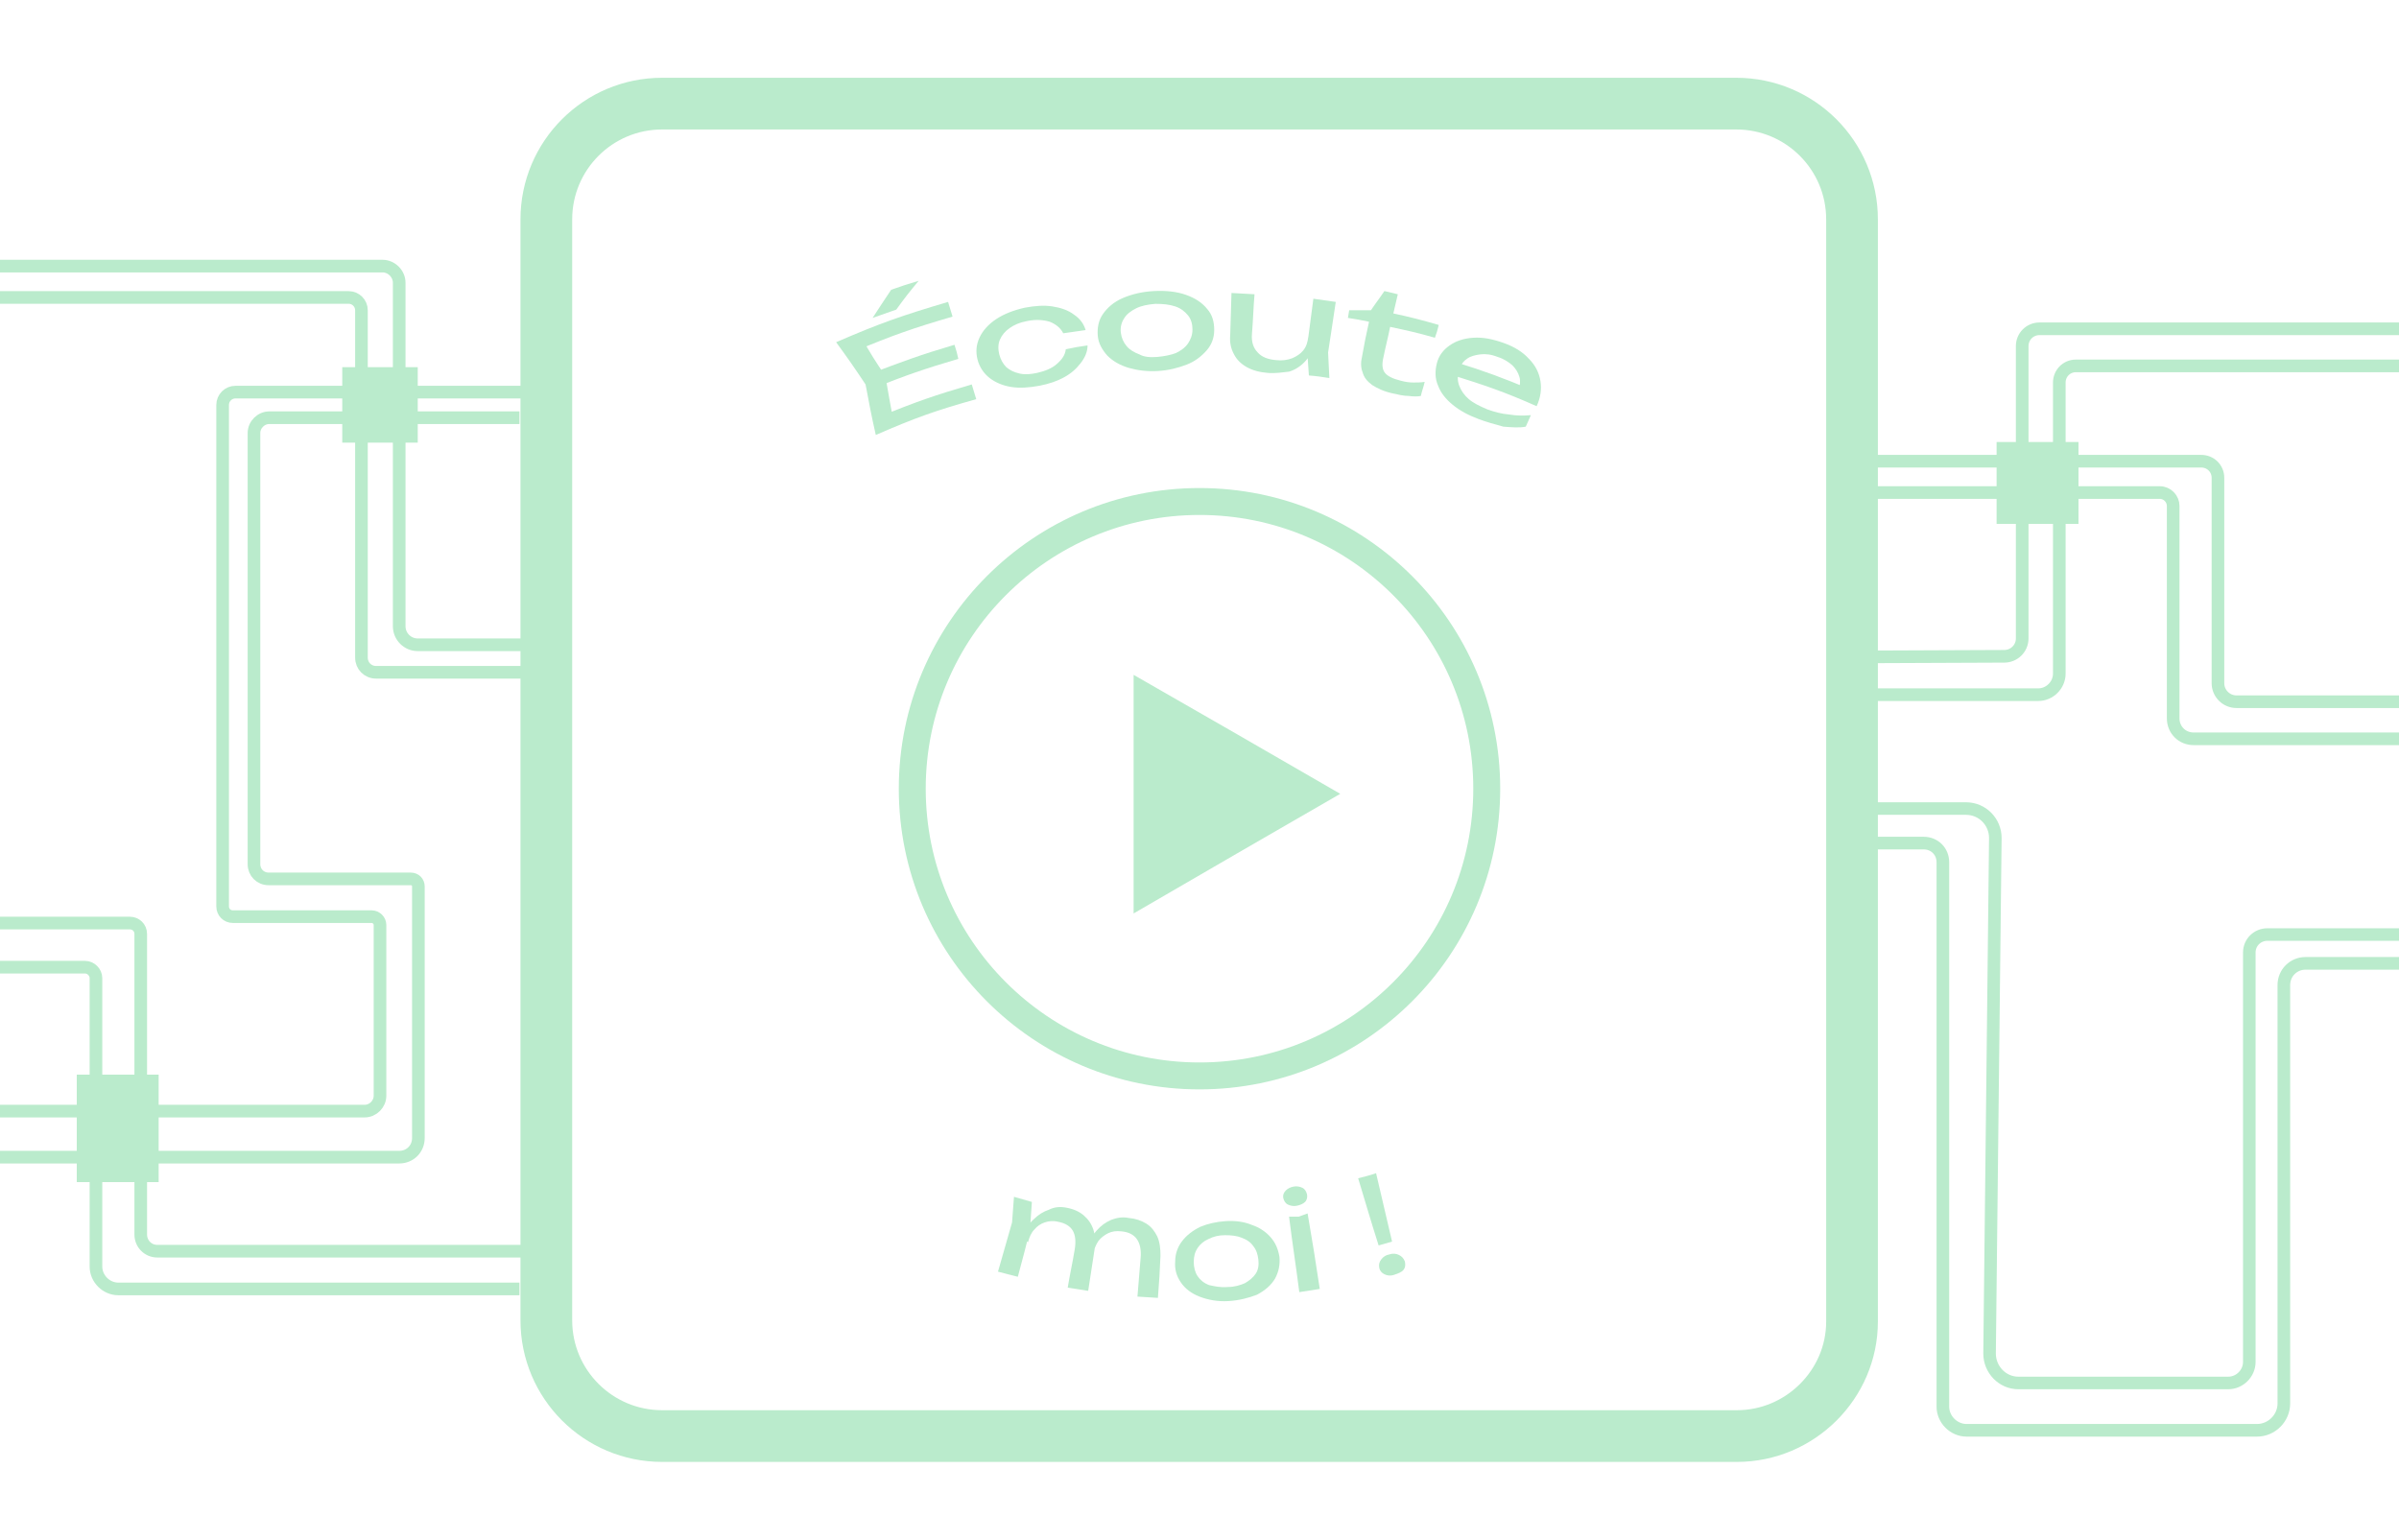 <?xml version="1.0" encoding="utf-8"?>
<!-- Generator: Adobe Illustrator 27.2.0, SVG Export Plug-In . SVG Version: 6.00 Build 0)  -->
<svg version="1.1" id="Calque_1" xmlns="http://www.w3.org/2000/svg" xmlns:xlink="http://www.w3.org/1999/xlink" x="0px" y="0px"
	 viewBox="0 0 375 240.7" style="enable-background:new 0 0 375 240.7;" xml:space="preserve">
<style type="text/css">
	.st0{fill:none;stroke:#BAEBCC;stroke-width:1.975;stroke-miterlimit:10;}
	.st1{fill:none;stroke:#BAEBCC;stroke-width:1.963;stroke-miterlimit:10;}
	.st2{fill:#BAEBCC;}
	.st3{fill:none;stroke:#BAEBCC;stroke-width:8.083;stroke-miterlimit:10;}
	.st4{fill:none;stroke:#BAEBCC;stroke-width:4.209;stroke-miterlimit:10;}
</style>
<path class="st0" d="M289.2,102.7l24.1-0.1c1.5,0,2.8-1.2,2.8-2.8V54.1c0-1.5,1.2-2.7,2.7-2.7h60.5"/>
<path class="st0" d="M291.9,108.6h26.7c1.8,0,3.3-1.5,3.3-3.3V59.8c0-1.4,1.1-2.6,2.6-2.6h54.7"/>
<path class="st0" d="M292.8,131.8h7.9c1.7,0,3,1.3,3,3v85.1c0,2,1.7,3.7,3.7,3.7h45.4c2.3,0,4.2-1.9,4.2-4.2V154
	c0-1.9,1.5-3.4,3.4-3.4H379"/>
<path class="st1" d="M292.3,126.4h15c2.6,0,4.6,2.1,4.6,4.6l-0.9,80.6c0,2.5,2,4.6,4.5,4.6h32.8c1.8,0,3.3-1.5,3.3-3.3v-64
	c0-1.6,1.3-2.8,2.8-2.8h24.7"/>
<path class="st0" d="M82.6,100.8H65.3c-1.6,0-2.9-1.3-2.9-2.9V44.2c0-1.4-1.2-2.6-2.6-2.6H-4.8"/>
<path class="st0" d="M82.1,105.1H58.8c-1.3,0-2.3-1-2.3-2.3V48.5c0-1.1-0.9-2-2-2H-4.8"/>
<path class="st0" d="M81.7,61.3H36.8c-1.1,0-2,0.9-2,2v78.4c0,0.9,0.7,1.6,1.6,1.6h21.7c0.7,0,1.3,0.6,1.3,1.3v26.7
	c0,1.3-1.1,2.4-2.4,2.4H-4.9"/>
<path class="st0" d="M81.2,65.3H42.1c-1.3,0-2.4,1.1-2.4,2.4v67.4c0,1.3,1,2.3,2.3,2.3h22.2c0.7,0,1.2,0.5,1.2,1.2v39.3
	c0,1.7-1.3,3-3,3H-4.8"/>
<rect x="53.5" y="57.4" class="st2" width="11.8" height="11.8"/>
<path class="st0" d="M293.3,72.1h50.8c1.4,0,2.6,1.1,2.6,2.6v32.1c0,1.6,1.3,2.9,2.9,2.9h29.5"/>
<path class="st0" d="M291.4,77h46.2c1.2,0,2.1,1,2.1,2.1v33.2c0,1.8,1.4,3.2,3.2,3.2H379"/>
<rect x="312.1" y="69.1" class="st2" width="12.8" height="12.8"/>
<path class="st0" d="M83.1,195.6H24.6c-1.5,0-2.6-1.2-2.6-2.6v-47c0-1-0.8-1.7-1.7-1.7h-25"/>
<path class="st0" d="M81.2,201.5H18.5c-1.9,0-3.5-1.6-3.5-3.5v-45.1c0-0.9-0.8-1.7-1.7-1.7H-4.9"/>
<rect x="12" y="168" class="st2" width="12.8" height="16.8"/>
<path class="st3" d="M271.5,224.5H103.5c-10,0-18.1-8.1-18.1-18.1V34.3c0-10,8.1-18.1,18.1-18.1h167.9c10,0,18.1,8.1,18.1,18.1
	v172.3C289.5,216.4,281.4,224.5,271.5,224.5z"/>
<circle class="st4" cx="187.5" cy="123.3" r="44.9"/>
<polygon class="st2" points="177.2,124.1 177.2,105.5 193.4,114.8 209.5,124.1 193.4,133.4 177.2,142.8 "/>
<g>
	<g>
		<path class="st2" d="M138.4,58.8c0.5,2.8,0.7,4.2,1.3,7.1c-0.8-0.3-1.3-0.5-2.1-0.8c5.6-2.3,8.5-3.3,14.3-5
			c0.3,0.9,0.4,1.4,0.7,2.3c-6.4,1.8-9.5,2.9-15.7,5.6c-0.7-3.1-1-4.7-1.6-7.9c-1.8-2.7-2.7-4-4.6-6.6c6.9-3,10.4-4.2,17.5-6.3
			c0.3,0.9,0.4,1.4,0.7,2.3c-6.2,1.8-9.3,2.9-15.3,5.4c0.4-0.8,0.6-1.3,1.1-2.1C136,55.2,136.8,56.4,138.4,58.8z M149.2,53.9
			c0.3,0.9,0.4,1.3,0.6,2.2c-5.4,1.6-8,2.5-13.3,4.6c-0.4-0.9-0.5-1.3-0.9-2.1C141.1,56.5,143.8,55.5,149.2,53.9z M139.3,45.3
			c1.7-0.6,2.6-0.9,4.3-1.4c-1.5,1.8-2.2,2.7-3.5,4.5c-1.5,0.5-2.2,0.8-3.7,1.3C137.5,48,138.1,47.1,139.3,45.3z"/>
		<path class="st2" d="M170,54c0,1-0.4,1.9-1.1,2.8c-0.7,0.9-1.5,1.6-2.6,2.2c-1.1,0.6-2.3,1-3.8,1.3c-1.6,0.3-3.1,0.4-4.4,0.2
			c-1.3-0.2-2.5-0.7-3.4-1.4c-0.9-0.7-1.6-1.7-1.9-2.9c-0.3-1.2-0.2-2.3,0.3-3.4s1.4-2.1,2.6-2.9c1.2-0.8,2.7-1.4,4.5-1.8
			c1.6-0.3,3-0.4,4.3-0.2c1.3,0.2,2.5,0.6,3.4,1.3c0.9,0.6,1.5,1.4,1.8,2.4c-1.4,0.2-2.1,0.3-3.5,0.5c-0.4-0.8-1.1-1.4-2.1-1.8
			c-1-0.3-2.2-0.4-3.6-0.1c-1.1,0.2-2,0.6-2.7,1.1c-0.7,0.5-1.2,1.1-1.5,1.8c-0.3,0.7-0.3,1.5-0.1,2.3c0.2,0.8,0.6,1.5,1.1,2
			c0.6,0.5,1.2,0.8,2.1,1s1.7,0.1,2.7-0.1c1.3-0.3,2.3-0.7,3.1-1.4c0.8-0.7,1.3-1.4,1.4-2.3C168,54.3,168.6,54.2,170,54z"/>
		<path class="st2" d="M181,58c-1.7,0.1-3.2-0.1-4.6-0.5c-1.3-0.4-2.4-1-3.3-1.9c-0.8-0.9-1.4-1.9-1.5-3.1c-0.1-1.2,0.1-2.4,0.8-3.4
			c0.7-1,1.7-1.9,3.1-2.5c1.4-0.6,3-1,4.9-1.1c1.9-0.1,3.6,0.1,5,0.6c1.4,0.5,2.5,1.2,3.3,2.2c0.8,0.9,1.1,2,1.1,3.3
			c0,1.2-0.4,2.3-1.2,3.2c-0.8,0.9-1.8,1.7-3.1,2.2S182.7,57.9,181,58z M180.9,55.8c1.1-0.1,2.1-0.3,2.9-0.6
			c0.8-0.4,1.4-0.8,1.9-1.5c0.4-0.6,0.7-1.3,0.7-2.2c0-0.8-0.2-1.6-0.7-2.2c-0.5-0.6-1.1-1.1-2-1.4c-0.9-0.3-1.9-0.4-3.1-0.4
			c-1.2,0.1-2.2,0.3-3,0.7c-0.8,0.4-1.5,0.9-1.9,1.6c-0.4,0.6-0.6,1.4-0.5,2.2s0.4,1.5,0.9,2.1c0.5,0.6,1.2,1,2,1.3
			C178.8,55.8,179.8,55.9,180.9,55.8z"/>
		<path class="st2" d="M198.2,58.3c-1.3-0.1-2.4-0.4-3.3-0.9c-0.9-0.5-1.6-1.2-2-2c-0.5-0.9-0.7-1.9-0.6-3c0.1-2.6,0.1-3.9,0.2-6.6
			c1.4,0.1,2.1,0.1,3.6,0.2c-0.2,2.5-0.2,3.7-0.4,6.2c-0.1,1.2,0.2,2.2,0.9,2.9c0.6,0.7,1.6,1.1,2.9,1.2c0.9,0.1,1.7,0,2.5-0.3
			c0.7-0.3,1.3-0.7,1.7-1.2c0.5-0.6,0.7-1.3,0.8-2.1c0.4,0.3,0.7,0.4,1.1,0.7c-0.3,1.2-0.8,2.2-1.5,3c-0.7,0.8-1.6,1.4-2.6,1.7
			C200.5,58.2,199.4,58.4,198.2,58.3z M204.6,58.7c-0.1-1.7-0.2-2.6-0.3-4.4c0.4-3,0.6-4.5,1-7.6c1.4,0.2,2.1,0.3,3.5,0.5
			c-0.5,3.2-0.7,4.8-1.2,7.9c0.1,1.6,0.1,2.4,0.2,4C206.5,58.9,205.9,58.8,204.6,58.7z"/>
		<path class="st2" d="M210.7,49.7c0.1-0.5,0.1-0.7,0.2-1.2c1.4,0,2,0,3.4,0c0.8-1.2,1.3-1.8,2.1-3c0.8,0.2,1.3,0.3,2.1,0.5
			c-0.3,1.2-0.4,1.8-0.7,3c2.8,0.6,4.3,1,7.1,1.8c-0.2,0.8-0.3,1.2-0.6,2c-2.8-0.8-4.2-1.1-7-1.7c-0.4,2-0.7,3-1.1,5
			c-0.2,1-0.1,1.7,0.3,2.2c0.4,0.5,1.2,0.9,2.4,1.2c0.7,0.2,1.4,0.3,2,0.3c0.6,0,1.2,0,1.8-0.1c-0.2,0.9-0.4,1.3-0.6,2.2
			c-0.5,0.1-1.1,0.1-1.9,0c-0.8,0-1.6-0.2-2.5-0.4c-1.4-0.3-2.4-0.8-3.2-1.3c-0.8-0.6-1.3-1.2-1.5-2c-0.3-0.7-0.3-1.6-0.1-2.4
			c0.4-2.2,0.6-3.3,1.1-5.5C212.6,50,212,49.9,210.7,49.7z"/>
		<path class="st2" d="M231.1,65.5c-1.6-0.6-2.9-1.3-4-2.2c-1.1-0.9-1.9-1.9-2.3-3c-0.5-1.1-0.5-2.3-0.2-3.5c0.3-1.2,1-2.1,2-2.8
			c1-0.7,2.2-1.1,3.7-1.2c1.5-0.1,3,0.2,4.7,0.8c1.7,0.6,3,1.4,4,2.5c1,1,1.6,2.2,1.8,3.5c0.2,1.3,0,2.6-0.6,3.9
			c-5.2-2.3-7.9-3.2-13.3-4.9c0.2-0.8,0.4-1.2,0.6-2c4.8,1.5,7.2,2.4,11.8,4.3c-0.8,0-1.2,0-1.9,0.1c0.2-0.7,0.3-1.5,0.1-2.1
			c-0.2-0.7-0.6-1.3-1.1-1.8c-0.6-0.5-1.3-1-2.3-1.3c-1-0.4-1.9-0.5-2.7-0.4c-0.8,0.1-1.6,0.3-2.1,0.7c-0.6,0.4-1,1-1.2,1.8
			c-0.3,0.8-0.3,1.6,0,2.4c0.3,0.8,0.8,1.5,1.5,2.1c0.7,0.6,1.7,1.1,2.9,1.6c1.1,0.4,2.2,0.7,3.4,0.8c1.2,0.2,2.3,0.2,3.4,0.1
			c-0.3,0.7-0.5,1.1-0.8,1.8c-1,0.2-2.2,0.1-3.5,0C233.6,66.3,232.4,66,231.1,65.5z"/>
	</g>
</g>
<g>
	<g>
		<path class="st2" d="M158.5,187.1c1.1,0.3,1.7,0.5,2.8,0.8c-0.1,1.7-0.2,2.6-0.3,4.3c-0.7,3-1.1,4.4-1.9,7.4
			c-1.3-0.3-1.9-0.5-3.1-0.8c0.9-3.1,1.3-4.6,2.2-7.7C158.3,189.5,158.4,188.7,158.5,187.1z M166.7,188.8c1.1,0.2,2,0.6,2.7,1.2
			c0.7,0.6,1.2,1.3,1.5,2.2c0.3,0.9,0.3,1.9,0.2,3.1c-0.4,2.6-0.6,3.9-1,6.5c-1.3-0.2-1.9-0.3-3.2-0.5c0.4-2.4,0.7-3.6,1.1-6
			c0.2-1.2,0.1-2.2-0.3-2.9s-1.2-1.2-2.3-1.4c-0.8-0.2-1.5-0.1-2.1,0.1c-0.6,0.2-1.2,0.6-1.6,1.1c-0.5,0.5-0.8,1.2-1,2
			c-0.4-0.3-0.6-0.5-0.9-0.8c0.5-1.2,1-2.1,1.8-2.8c0.7-0.7,1.5-1.2,2.4-1.5C164.8,188.7,165.7,188.6,166.7,188.8z M176.4,190.4
			c1.1,0.1,2,0.4,2.8,0.9c0.8,0.5,1.3,1.2,1.7,2c0.4,0.9,0.5,1.9,0.5,3c-0.1,2.6-0.2,3.9-0.4,6.6c-1.3-0.1-1.9-0.1-3.2-0.2
			c0.2-2.4,0.3-3.7,0.5-6.1c0.1-1.2-0.1-2.2-0.6-2.9c-0.5-0.7-1.3-1.1-2.4-1.2c-0.8-0.1-1.5,0-2.1,0.3c-0.6,0.3-1.1,0.7-1.5,1.2
			c-0.4,0.6-0.7,1.3-0.8,2.1c-0.4-0.3-0.6-0.4-1-0.7c0.3-1.2,0.8-2.2,1.5-3c0.7-0.8,1.4-1.3,2.3-1.7
			C174.5,190.4,175.4,190.2,176.4,190.4z"/>
		<path class="st2" d="M192,203.4c-1.7,0.1-3.2-0.2-4.5-0.7c-1.3-0.5-2.3-1.3-2.9-2.2c-0.7-1-1-2.1-0.9-3.3c0-1.2,0.4-2.3,1.1-3.2
			c0.7-0.9,1.6-1.6,2.8-2.2c1.2-0.5,2.5-0.8,4-0.9c1.5-0.1,2.9,0.1,4.1,0.6c1.2,0.4,2.2,1.1,2.9,1.9c0.8,0.9,1.2,1.9,1.4,3.1
			c0.1,1.2-0.1,2.3-0.7,3.4c-0.6,1-1.5,1.8-2.8,2.5C195.2,202.9,193.7,203.3,192,203.4z M191.9,201.2c1.1,0,2-0.3,2.7-0.6
			c0.7-0.4,1.3-0.9,1.7-1.5c0.4-0.6,0.5-1.4,0.4-2.2c-0.1-0.8-0.3-1.5-0.8-2.1c-0.4-0.6-1-1-1.8-1.3c-0.7-0.3-1.6-0.4-2.6-0.4
			c-1,0-1.8,0.2-2.6,0.6c-0.7,0.3-1.3,0.8-1.7,1.4c-0.4,0.6-0.6,1.3-0.6,2.2c0,0.8,0.2,1.6,0.6,2.2c0.4,0.6,1,1.1,1.8,1.4
			C189.9,201.1,190.8,201.3,191.9,201.2z"/>
		<path class="st2" d="M202.7,188.5c-0.5,0.1-1,0-1.4-0.2c-0.4-0.2-0.6-0.6-0.7-1c-0.1-0.5,0.1-0.9,0.4-1.2c0.3-0.3,0.7-0.5,1.2-0.6
			c0.5-0.1,1,0,1.4,0.2c0.4,0.2,0.6,0.6,0.7,1s0,0.9-0.3,1.2C203.7,188.2,203.2,188.4,202.7,188.5z M201.5,190.2c0.6,0,0.9,0,1.5,0
			c0.6-0.2,0.8-0.3,1.4-0.5c0.8,4.7,1.2,7.1,1.9,11.8c-1.3,0.2-1.9,0.3-3.2,0.5C202.5,197.3,202.1,195,201.5,190.2z"/>
		<path class="st2" d="M217.9,199.3c-0.6,0.2-1.1,0.1-1.5-0.1c-0.4-0.2-0.7-0.5-0.8-1c-0.1-0.5,0-0.9,0.3-1.3
			c0.3-0.4,0.7-0.7,1.3-0.8c0.6-0.2,1.1-0.1,1.5,0.1c0.4,0.2,0.7,0.5,0.9,1c0.1,0.5,0.1,0.9-0.2,1.3S218.5,199.1,217.9,199.3z
			 M212.3,184.2c1.1-0.3,1.7-0.4,2.8-0.8c1,4.3,1.5,6.4,2.5,10.7c-0.8,0.2-1.3,0.4-2.1,0.6C214.2,190.6,213.6,188.5,212.3,184.2z"/>
	</g>
</g>
</svg>
